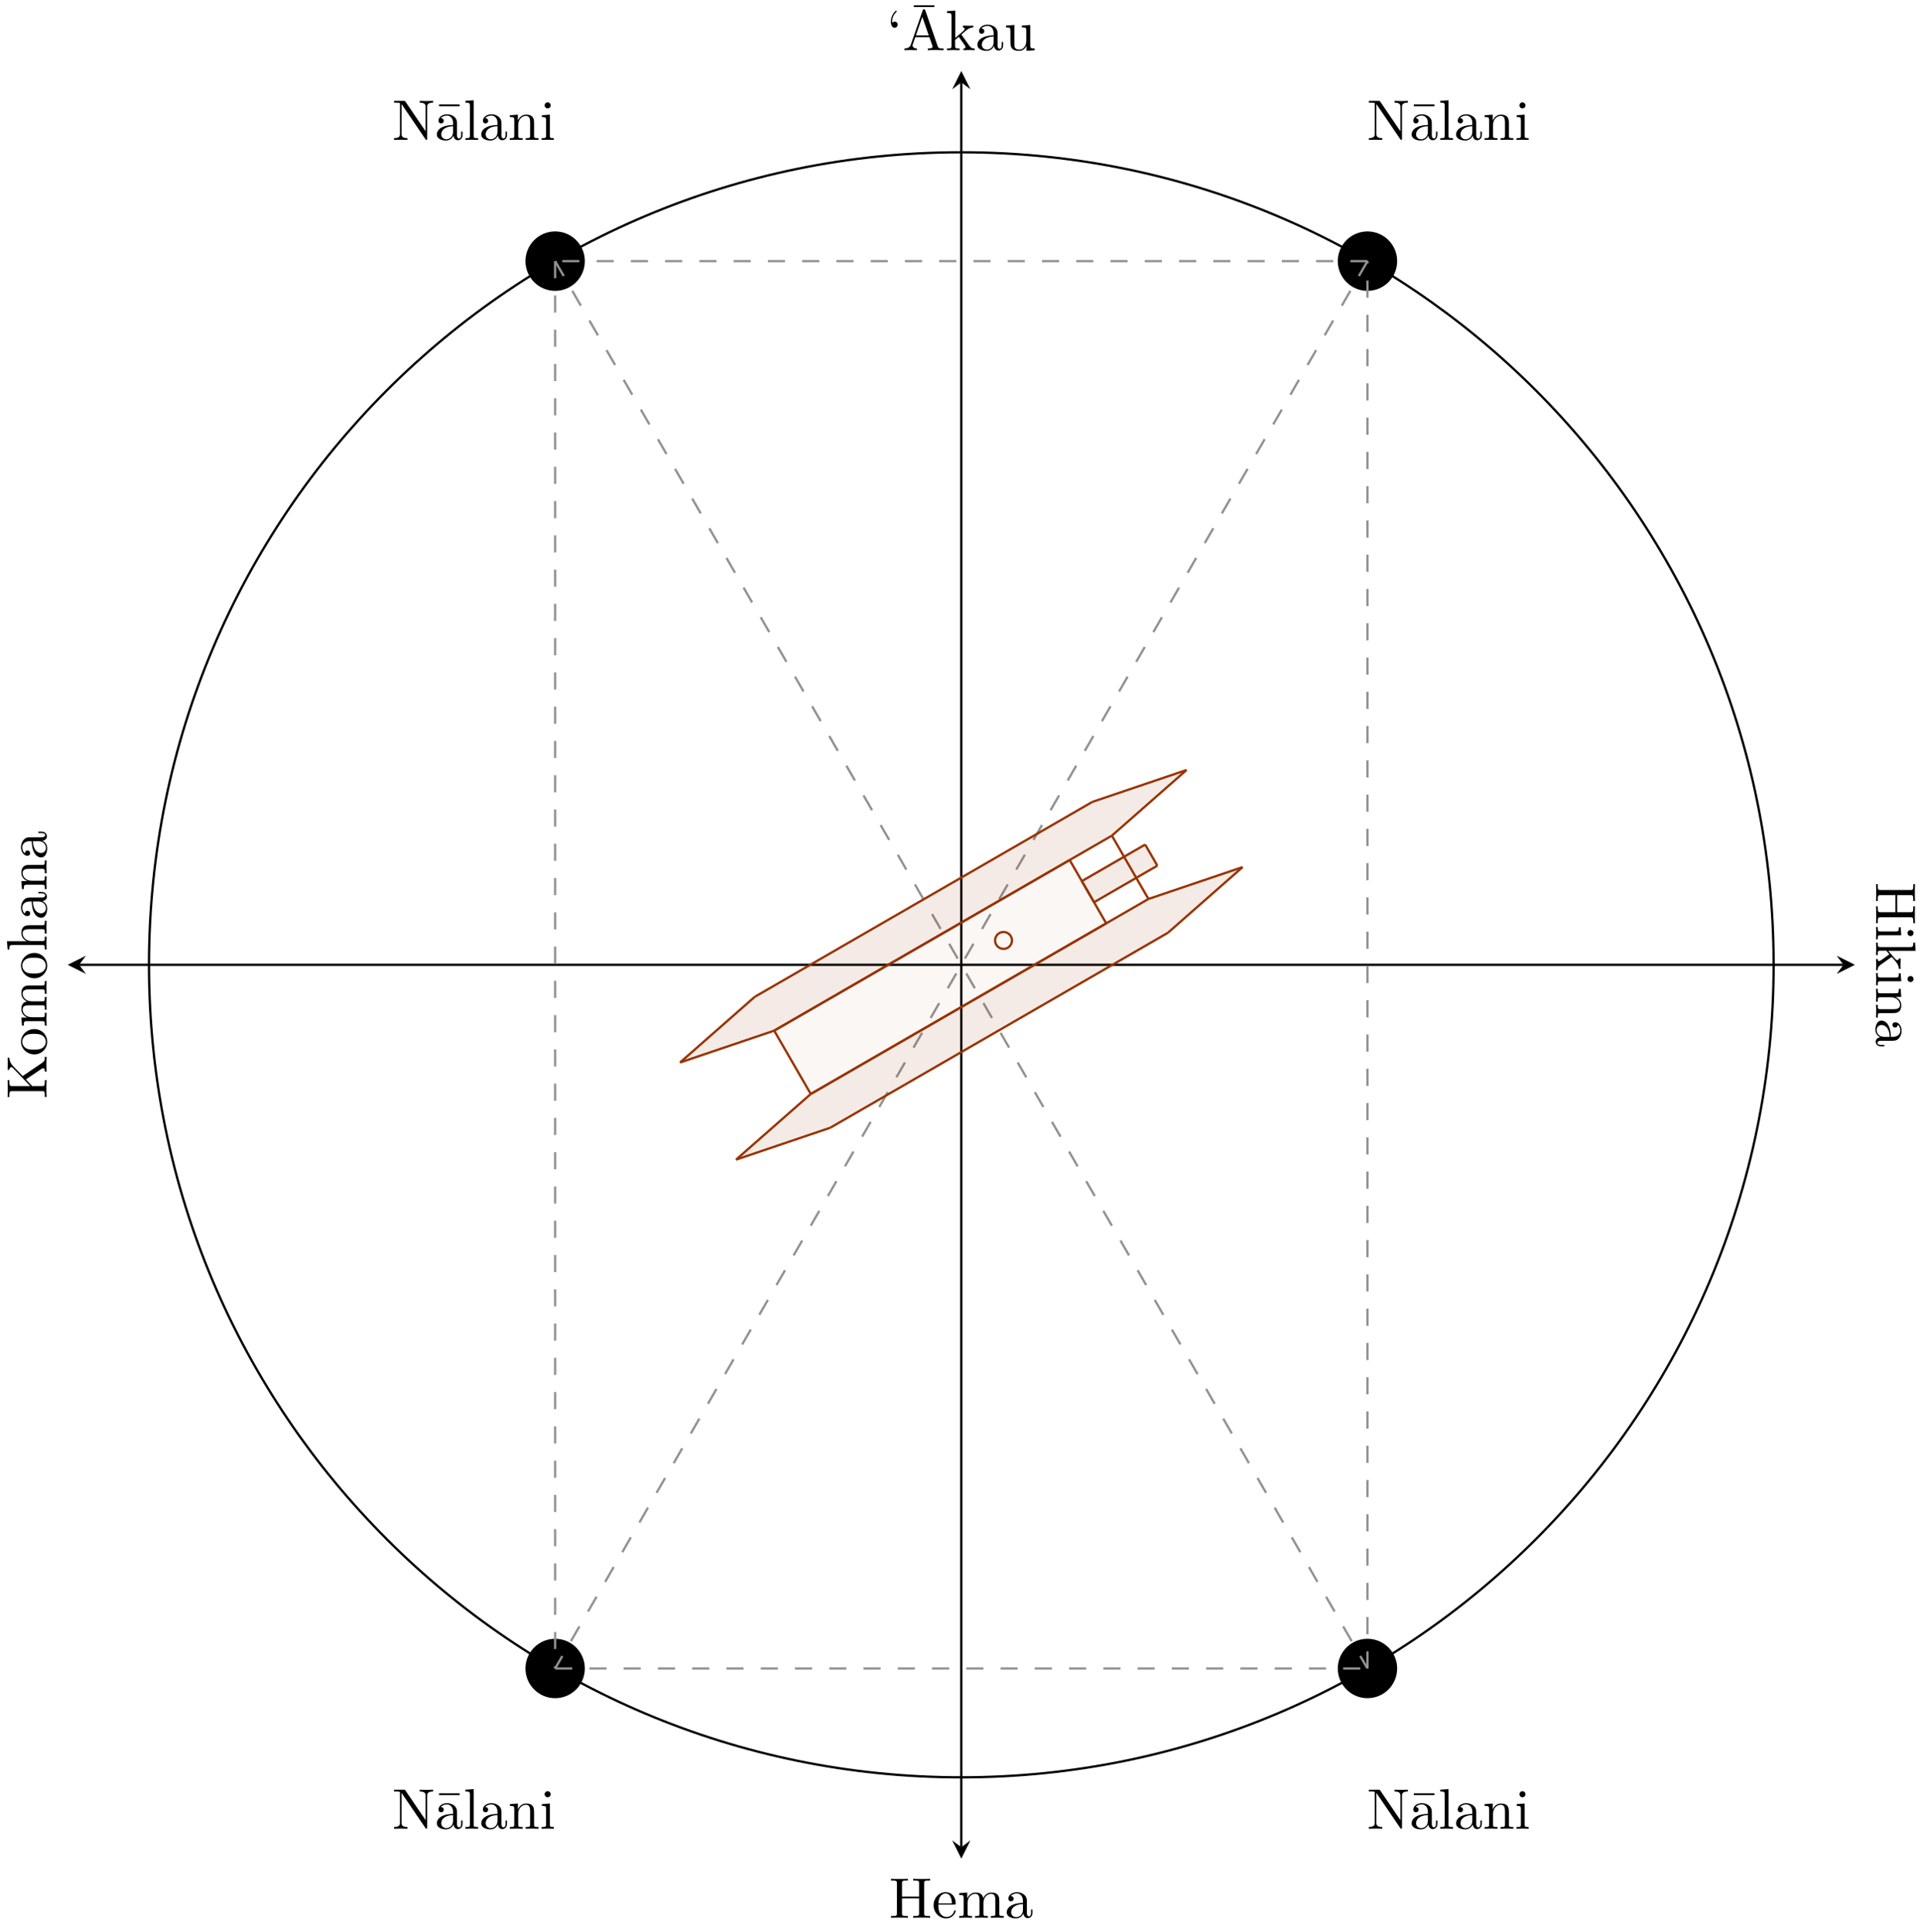 <svg xmlns="http://www.w3.org/2000/svg" xmlns:xlink="http://www.w3.org/1999/xlink" version="1.1" width="335" height="337" viewBox="0 0 335 337">
<defs>
<path id="font_1_62" d="M.716 0V.031H.692C.615 .031 .613 .042 .613 .078V.605C.613 .641 .615 .652 .692 .652H.716V.683C.681 .68 .607 .68 .569 .68 .531 .68 .456 .68 .421 .683V.652H.445C.522 .652 .524 .641 .524 .605V.371H.225V.605C.225 .641 .227 .652 .304 .652H.328V.683C.293 .68 .219 .68 .181 .68 .143 .68 .068 .68 .033 .683V.652H.057C.134 .652 .136 .641 .136 .605V.078C.136 .042 .134 .031 .057 .031H.033V0C.068 .003 .142 .003 .18 .003 .218 .003 .293 .003 .328 0V.031H.304C.227 .031 .225 .042 .225 .078V.34H.524V.078C.524 .042 .522 .031 .445 .031H.421V0C.456 .003 .53 .003 .568 .003 .606 .003 .681 .003 .716 0Z"/>
<path id="font_1_66" d="M.247 0V.031C.181 .031 .177 .036 .177 .075V.442L.037 .431V.4C.102 .4 .111 .394 .111 .345V.076C.111 .031 .1 .031 .033 .031V0L.143 .003C.178 .003 .213 .001 .247 0M.192 .604C.192 .631 .169 .657 .139 .657 .105 .657 .085 .629 .085 .604 .085 .577 .108 .551 .138 .551 .172 .551 .192 .579 .192 .604Z"/>
<path id="font_1_70" d="M.511 0V.031C.474 .031 .452 .031 .414 .084L.287 .263C.286 .265 .281 .271 .281 .274 .281 .278 .352 .338 .362 .346 .425 .397 .467 .399 .488 .4V.431C.459 .428 .446 .428 .418 .428 .382 .428 .32 .43 .306 .431V.4C.325 .399 .335 .388 .335 .375 .335 .355 .321 .343 .313 .336L.172 .214V.694L.028 .683V.652C.098 .652 .106 .645 .106 .596V.076C.106 .031 .095 .031 .028 .031V0L.137 .003 .247 0V.031C.18 .031 .169 .031 .169 .076V.179L.233 .234C.31 .128 .352 .072 .352 .054 .352 .035 .335 .031 .316 .031V0L.424 .003C.453 .003 .482 .002 .511 0Z"/>
<path id="font_1_77" d="M.535 0V.031C.483 .031 .458 .031 .457 .061V.252C.457 .338 .457 .369 .426 .405 .412 .422 .379 .442 .321 .442 .248 .442 .201 .399 .173 .337V.442L.032 .431V.4C.102 .4 .11 .393 .11 .344V.076C.11 .031 .099 .031 .032 .031V0L.145 .003 .257 0V.031C.19 .031 .179 .031 .179 .076V.26C.179 .364 .25 .42 .314 .42 .377 .42 .388 .366 .388 .309V.076C.388 .031 .377 .031 .31 .031V0L.423 .003 .535 0Z"/>
<path id="font_1_28" d="M.483 .089V.145H.458V.089C.458 .031 .433 .025 .422 .025 .389 .025 .385 .07 .385 .075V.275C.385 .317 .385 .356 .349 .393 .31 .432 .26 .448 .212 .448 .13 .448 .061 .401 .061 .335 .061 .305 .081 .288 .107 .288 .135 .288 .153 .308 .153 .334 .153 .346 .148 .379 .102 .38 .129 .415 .178 .426 .21 .426 .259 .426 .316 .387 .316 .298V.261C.265 .258 .195 .255 .132 .225 .057 .191 .032 .139 .032 .095 .032 .014 .129-.011 .192-.011 .258-.011 .304 .029 .323 .076 .327 .036 .354-.006 .401-.006 .422-.006 .483 .008 .483 .089M.316 .14C.316 .045 .244 .011 .199 .011 .15 .011 .109 .046 .109 .096 .109 .151 .151 .234 .316 .24V.14Z"/>
<path id="font_1_69" d="M.736 0V.031C.682 .031 .661 .035 .631 .079L.4 .419 .58 .592C.588 .6 .641 .651 .722 .652V.683C.696 .68 .664 .68 .637 .68 .601 .68 .544 .68 .51 .683V.652C.55 .651 .556 .628 .556 .619 .556 .603 .546 .593 .538 .586L.225 .287V.605C.225 .641 .227 .652 .304 .652H.328V.683C.293 .68 .219 .68 .181 .68 .143 .68 .068 .68 .033 .683V.652H.057C.134 .652 .136 .641 .136 .605V.078C.136 .042 .134 .031 .057 .031H.033V0C.068 .003 .142 .003 .18 .003 .218 .003 .293 .003 .328 0V.031H.304C.227 .031 .225 .042 .225 .078V.253L.341 .363 .522 .095C.528 .086 .537 .073 .537 .061 .537 .031 .498 .031 .478 .031V0C.513 .003 .583 .003 .621 .003L.736 0Z"/>
<path id="font_1_81" d="M.471 .214C.471 .342 .371 .448 .25 .448 .125 .448 .028 .339 .028 .214 .028 .085 .132-.011 .249-.011 .37-.011 .471 .087 .471 .214M.388 .222C.388 .186 .388 .132 .366 .088 .344 .043 .3 .014 .25 .014 .207 .014 .163 .035 .136 .081 .111 .125 .111 .186 .111 .222 .111 .261 .111 .315 .135 .359 .162 .405 .209 .426 .249 .426 .293 .426 .336 .404 .362 .361 .388 .318 .388 .26 .388 .222Z"/>
<path id="font_1_75" d="M.813 0V.031C.761 .031 .736 .031 .735 .061V.252C.735 .338 .735 .369 .704 .405 .69 .422 .657 .442 .599 .442 .515 .442 .471 .382 .454 .344 .44 .431 .366 .442 .321 .442 .248 .442 .201 .399 .173 .337V.442L.032 .431V.4C.102 .4 .11 .393 .11 .344V.076C.11 .031 .099 .031 .032 .031V0L.145 .003 .257 0V.031C.19 .031 .179 .031 .179 .076V.26C.179 .364 .25 .42 .314 .42 .377 .42 .388 .366 .388 .309V.076C.388 .031 .377 .031 .31 .031V0L.423 .003 .535 0V.031C.468 .031 .457 .031 .457 .076V.26C.457 .364 .528 .42 .592 .42 .655 .42 .666 .366 .666 .309V.076C.666 .031 .655 .031 .588 .031V0L.701 .003 .813 0Z"/>
<path id="font_1_63" d="M.535 0V.031C.483 .031 .458 .031 .457 .061V.252C.457 .338 .457 .369 .426 .405 .412 .422 .379 .442 .321 .442 .237 .442 .193 .382 .177 .346H.176V.694L.032 .683V.652C.102 .652 .11 .645 .11 .596V.076C.11 .031 .099 .031 .032 .031V0L.145 .003 .257 0V.031C.19 .031 .179 .031 .179 .076V.26C.179 .364 .25 .42 .314 .42 .377 .42 .388 .366 .388 .309V.076C.388 .031 .377 .031 .31 .031V0L.423 .003 .535 0Z"/>
<path id="font_1_50" d="M.415 .119C.415 .129 .407 .131 .402 .131 .393 .131 .391 .125 .389 .117 .354 .014 .264 .014 .254 .014 .204 .014 .164 .044 .141 .081 .111 .129 .111 .195 .111 .231H.39C.412 .231 .415 .231 .415 .252 .415 .351 .361 .448 .236 .448 .12 .448 .028 .345 .028 .22 .028 .086 .133-.011 .248-.011 .37-.011 .415 .1 .415 .119M.349 .252H.112C.118 .401 .202 .426 .236 .426 .339 .426 .349 .291 .349 .252Z"/>
<path id="font_1_501" d="M.192 .447C.192 .473 .175 .5 .139 .5 .119 .5 .105 .49 .099 .484 .098 .482 .096 .481 .096 .481 .096 .481 .094 .495 .094 .499 .094 .531 .101 .603 .164 .665 .176 .677 .176 .679 .176 .682 .176 .689 .171 .693 .166 .693 .155 .693 .072 .617 .072 .499 .072 .439 .096 .394 .139 .394 .174 .394 .192 .421 .192 .447Z"/>
<path id="font_1_172" d="M.717 0V.031H.699C.639 .031 .625 .038 .614 .071L.398 .696C.393 .709 .391 .716 .375 .716 .359 .716 .356 .71 .351 .696L.144 .098C.126 .047 .086 .032 .032 .031V0L.134 .003 .249 0V.031C.199 .031 .174 .056 .174 .082 .174 .085 .175 .095 .176 .097L.222 .228H.469L.522 .075C.523 .071 .525 .065 .525 .061 .525 .031 .469 .031 .442 .031V0C.478 .003 .548 .003 .586 .003L.717 0M.458 .259H.233L.345 .584 .458 .259M.556 .756V.787H.195V.756H.556Z"/>
<path id="font_1_109" d="M.535 0V.031C.465 .031 .457 .038 .457 .087V.442L.31 .431V.4C.38 .4 .388 .393 .388 .344V.166C.388 .079 .34 .011 .267 .011 .183 .011 .179 .058 .179 .11V.442L.032 .431V.4C.11 .4 .11 .397 .11 .308V.158C.11 .08 .11-.011 .262-.011 .318-.011 .362 .017 .391 .079V-.011L.535 0Z"/>
<path id="font_1_76" d="M.716 .652V.683L.599 .68 .482 .683V.652C.585 .652 .585 .605 .585 .578V.151L.232 .67C.223 .682 .222 .683 .203 .683H.033V.652H.062C.077 .652 .097 .651 .112 .65 .135 .647 .136 .646 .136 .627V.105C.136 .078 .136 .031 .033 .031V0L.15 .003 .267 0V.031C.164 .031 .164 .078 .164 .105V.625C.169 .62 .17 .619 .174 .613L.582 .013C.591 .001 .592 0 .599 0 .613 0 .613 .007 .613 .026V.578C.613 .605 .613 .652 .716 .652Z"/>
<path id="font_1_173" d="M.483 .089V.145H.458V.089C.458 .031 .433 .025 .422 .025 .389 .025 .385 .07 .385 .075V.275C.385 .317 .385 .356 .349 .393 .31 .432 .26 .448 .212 .448 .13 .448 .061 .401 .061 .335 .061 .305 .081 .288 .107 .288 .135 .288 .153 .308 .153 .334 .153 .346 .148 .379 .102 .38 .129 .415 .178 .426 .21 .426 .259 .426 .316 .387 .316 .298V.261C.265 .258 .195 .255 .132 .225 .057 .191 .032 .139 .032 .095 .032 .014 .129-.011 .192-.011 .258-.011 .304 .029 .323 .076 .327 .036 .354-.006 .401-.006 .422-.006 .483 .008 .483 .089M.316 .14C.316 .045 .244 .011 .199 .011 .15 .011 .109 .046 .109 .096 .109 .151 .151 .234 .316 .24V.14M.431 .589V.62H.07V.589H.431Z"/>
<path id="font_1_72" d="M.255 0V.031C.188 .031 .177 .031 .177 .076V.694L.033 .683V.652C.103 .652 .111 .645 .111 .596V.076C.111 .031 .1 .031 .033 .031V0L.144 .003 .255 0Z"/>
</defs>
<path transform="matrix(1,0,0,-1,167.729,168.298)" stroke-width=".399" stroke-linecap="butt" stroke-miterlimit="10" stroke-linejoin="miter" fill="none" stroke="#000000" d="M-153.916 0H153.916"/>
<path transform="matrix(-1,-0,0,1,13.805,168.298)" d="M1.993 0-1.196 1.594 0 0-1.196-1.594"/>
<path transform="matrix(1,0,0,-1,321.652,168.298)" d="M1.993 0-1.196 1.594 0 0-1.196-1.594"/>
<use data-text="H" xlink:href="#font_1_62" transform="matrix(0,9.963,9.963,0,327.328,153.902)"/>
<use data-text="i" xlink:href="#font_1_66" transform="matrix(0,9.963,9.963,0,327.328,161.374)"/>
<use data-text="k" xlink:href="#font_1_70" transform="matrix(0,9.963,9.963,0,327.328,164.144)"/>
<use data-text="i" xlink:href="#font_1_66" transform="matrix(0,9.963,9.963,0,327.328,169.404)"/>
<use data-text="n" xlink:href="#font_1_77" transform="matrix(0,9.963,9.963,0,327.328,172.174)"/>
<use data-text="a" xlink:href="#font_1_28" transform="matrix(0,9.963,9.963,0,327.328,177.713)"/>
<use data-text="K" xlink:href="#font_1_69" transform="matrix(0,-9.963,-9.963,-0,8.13,191.687)"/>
<use data-text="o" xlink:href="#font_1_81" transform="matrix(0,-9.963,-9.963,-0,8.13,184.205)"/>
<use data-text="m" xlink:href="#font_1_75" transform="matrix(0,-9.963,-9.963,-0,8.13,179.223)"/>
<use data-text="o" xlink:href="#font_1_81" transform="matrix(0,-9.963,-9.963,-0,8.13,170.924)"/>
<use data-text="h" xlink:href="#font_1_63" transform="matrix(0,-9.963,-9.963,-0,8.13,165.943)"/>
<use data-text="a" xlink:href="#font_1_28" transform="matrix(0,-9.963,-9.963,-0,8.13,160.403)"/>
<use data-text="n" xlink:href="#font_1_77" transform="matrix(0,-9.963,-9.963,-0,8.13,155.422)"/>
<use data-text="a" xlink:href="#font_1_28" transform="matrix(0,-9.963,-9.963,-0,8.13,149.883)"/>
<use data-text="H" xlink:href="#font_1_62" transform="matrix(9.963,0,0,-9.963,155.14,334.534)"/>
<use data-text="e" xlink:href="#font_1_50" transform="matrix(9.963,0,0,-9.963,162.612,334.534)"/>
<use data-text="m" xlink:href="#font_1_75" transform="matrix(9.963,0,0,-9.963,167.036,334.534)"/>
<use data-text="a" xlink:href="#font_1_28" transform="matrix(9.963,0,0,-9.963,175.335,334.534)"/>
<path transform="matrix(1,0,0,-1,167.729,168.298)" stroke-width=".399" stroke-linecap="butt" stroke-miterlimit="10" stroke-linejoin="miter" fill="none" stroke="#000000" d="M0-153.916V153.916"/>
<path transform="matrix(0,1,1,0,167.729,322.217)" d="M1.993 0-1.196 1.594 0 0-1.196-1.594"/>
<path transform="matrix(0,-1,-1,-0,167.729,14.379)" d="M1.993 0-1.196 1.594 0 0-1.196-1.594"/>
<use data-text="&#x2018;" xlink:href="#font_1_501" transform="matrix(9.963,0,0,-9.963,154.717,8.757)"/>
<use data-text="&#x0100;" xlink:href="#font_1_172" transform="matrix(9.963,0,0,-9.963,157.487,8.757)"/>
<use data-text="k" xlink:href="#font_1_70" transform="matrix(9.963,0,0,-9.963,164.959,8.757)"/>
<use data-text="a" xlink:href="#font_1_28" transform="matrix(9.963,0,0,-9.963,170.22,8.757)"/>
<use data-text="u" xlink:href="#font_1_109" transform="matrix(9.963,0,0,-9.963,175.201,8.757)"/>
<path transform="matrix(1,0,0,-1,167.729,168.298)" stroke-width=".399" stroke-linecap="butt" stroke-miterlimit="10" stroke-linejoin="miter" fill="none" stroke="#000000" d="M141.734 0C141.734 78.279 78.279 141.734 0 141.734-78.279 141.734-141.734 78.279-141.734 0-141.734-78.279-78.279-141.734 0-141.734 78.279-141.734 141.734-78.279 141.734 0ZM0 0"/>
<path transform="matrix(1,0,0,-1,167.729,168.298)" d="M75.848 122.746C75.848 125.497 73.618 127.727 70.867 127.727 68.116 127.727 65.886 125.497 65.886 122.746 65.886 119.994 68.116 117.764 70.867 117.764 73.618 117.764 75.848 119.994 75.848 122.746ZM70.867 122.746"/>
<path transform="matrix(1,0,0,-1,167.729,168.298)" stroke-width=".399" stroke-linecap="butt" stroke-miterlimit="10" stroke-linejoin="miter" fill="none" stroke="#000000" d="M75.848 122.746C75.848 125.497 73.618 127.727 70.867 127.727 68.116 127.727 65.886 125.497 65.886 122.746 65.886 119.994 68.116 117.764 70.867 117.764 73.618 117.764 75.848 119.994 75.848 122.746ZM70.867 122.746"/>
<path transform="matrix(1,0,0,-1,167.729,168.298)" d="M-65.886 122.746C-65.886 125.497-68.116 127.727-70.867 127.727-73.618 127.727-75.848 125.497-75.848 122.746-75.848 119.994-73.618 117.764-70.867 117.764-68.116 117.764-65.886 119.994-65.886 122.746ZM-70.867 122.746"/>
<path transform="matrix(1,0,0,-1,167.729,168.298)" stroke-width=".399" stroke-linecap="butt" stroke-miterlimit="10" stroke-linejoin="miter" fill="none" stroke="#000000" d="M-65.886 122.746C-65.886 125.497-68.116 127.727-70.867 127.727-73.618 127.727-75.848 125.497-75.848 122.746-75.848 119.994-73.618 117.764-70.867 117.764-68.116 117.764-65.886 119.994-65.886 122.746ZM-70.867 122.746"/>
<path transform="matrix(1,0,0,-1,167.729,168.298)" d="M-65.886-122.746C-65.886-119.994-68.116-117.764-70.867-117.764-73.618-117.764-75.848-119.994-75.848-122.746-75.848-125.497-73.618-127.727-70.867-127.727-68.116-127.727-65.886-125.497-65.886-122.746ZM-70.867-122.746"/>
<path transform="matrix(1,0,0,-1,167.729,168.298)" stroke-width=".399" stroke-linecap="butt" stroke-miterlimit="10" stroke-linejoin="miter" fill="none" stroke="#000000" d="M-65.886-122.746C-65.886-119.994-68.116-117.764-70.867-117.764-73.618-117.764-75.848-119.994-75.848-122.746-75.848-125.497-73.618-127.727-70.867-127.727-68.116-127.727-65.886-125.497-65.886-122.746ZM-70.867-122.746"/>
<path transform="matrix(1,0,0,-1,167.729,168.298)" d="M75.848-122.746C75.848-119.994 73.618-117.764 70.867-117.764 68.116-117.764 65.886-119.994 65.886-122.746 65.886-125.497 68.116-127.727 70.867-127.727 73.618-127.727 75.848-125.497 75.848-122.746ZM70.867-122.746"/>
<path transform="matrix(1,0,0,-1,167.729,168.298)" stroke-width=".399" stroke-linecap="butt" stroke-miterlimit="10" stroke-linejoin="miter" fill="none" stroke="#000000" d="M75.848-122.746C75.848-119.994 73.618-117.764 70.867-117.764 68.116-117.764 65.886-119.994 65.886-122.746 65.886-125.497 68.116-127.727 70.867-127.727 73.618-127.727 75.848-125.497 75.848-122.746ZM70.867-122.746"/>
<path transform="matrix(1,0,0,-1,167.729,168.298)" stroke-width=".399" stroke-linecap="butt" stroke-miterlimit="10" stroke-linejoin="miter" fill="none" stroke="#000000" d="M85.039 147.294"/>
<use data-text="N" xlink:href="#font_1_76" transform="matrix(9.963,0,0,-9.963,238.514,24.403)"/>
<use data-text="&#x0101;" xlink:href="#font_1_173" transform="matrix(9.963,0,0,-9.963,245.986,24.403)"/>
<use data-text="l" xlink:href="#font_1_72" transform="matrix(9.963,0,0,-9.963,250.968,24.403)"/>
<use data-text="a" xlink:href="#font_1_28" transform="matrix(9.963,0,0,-9.963,253.738,24.403)"/>
<use data-text="n" xlink:href="#font_1_77" transform="matrix(9.963,0,0,-9.963,258.719,24.403)"/>
<use data-text="i" xlink:href="#font_1_66" transform="matrix(9.963,0,0,-9.963,264.259,24.403)"/>
<path transform="matrix(1,0,0,-1,167.729,168.298)" stroke-width=".399" stroke-linecap="butt" stroke-miterlimit="10" stroke-linejoin="miter" fill="none" stroke="#000000" d="M-85.039 147.294"/>
<use data-text="N" xlink:href="#font_1_76" transform="matrix(9.963,0,0,-9.963,68.428,24.403)"/>
<use data-text="&#x0101;" xlink:href="#font_1_173" transform="matrix(9.963,0,0,-9.963,75.9,24.403)"/>
<use data-text="l" xlink:href="#font_1_72" transform="matrix(9.963,0,0,-9.963,80.882,24.403)"/>
<use data-text="a" xlink:href="#font_1_28" transform="matrix(9.963,0,0,-9.963,83.651,24.403)"/>
<use data-text="n" xlink:href="#font_1_77" transform="matrix(9.963,0,0,-9.963,88.633,24.403)"/>
<use data-text="i" xlink:href="#font_1_66" transform="matrix(9.963,0,0,-9.963,94.172,24.403)"/>
<path transform="matrix(1,0,0,-1,167.729,168.298)" stroke-width=".399" stroke-linecap="butt" stroke-miterlimit="10" stroke-linejoin="miter" fill="none" stroke="#000000" d="M-85.039-147.294"/>
<use data-text="N" xlink:href="#font_1_76" transform="matrix(9.963,0,0,-9.963,68.428,318.998)"/>
<use data-text="&#x0101;" xlink:href="#font_1_173" transform="matrix(9.963,0,0,-9.963,75.9,318.998)"/>
<use data-text="l" xlink:href="#font_1_72" transform="matrix(9.963,0,0,-9.963,80.882,318.998)"/>
<use data-text="a" xlink:href="#font_1_28" transform="matrix(9.963,0,0,-9.963,83.651,318.998)"/>
<use data-text="n" xlink:href="#font_1_77" transform="matrix(9.963,0,0,-9.963,88.633,318.998)"/>
<use data-text="i" xlink:href="#font_1_66" transform="matrix(9.963,0,0,-9.963,94.172,318.998)"/>
<path transform="matrix(1,0,0,-1,167.729,168.298)" stroke-width=".399" stroke-linecap="butt" stroke-miterlimit="10" stroke-linejoin="miter" fill="none" stroke="#000000" d="M85.039-147.294"/>
<use data-text="N" xlink:href="#font_1_76" transform="matrix(9.963,0,0,-9.963,238.514,318.998)"/>
<use data-text="&#x0101;" xlink:href="#font_1_173" transform="matrix(9.963,0,0,-9.963,245.986,318.998)"/>
<use data-text="l" xlink:href="#font_1_72" transform="matrix(9.963,0,0,-9.963,250.968,318.998)"/>
<use data-text="a" xlink:href="#font_1_28" transform="matrix(9.963,0,0,-9.963,253.738,318.998)"/>
<use data-text="n" xlink:href="#font_1_77" transform="matrix(9.963,0,0,-9.963,258.719,318.998)"/>
<use data-text="i" xlink:href="#font_1_66" transform="matrix(9.963,0,0,-9.963,264.259,318.998)"/>
<path transform="matrix(1,0,0,-1,167.729,168.298)" stroke-width=".399" stroke-linecap="butt" stroke-dasharray="2.989,2.989" stroke-miterlimit="10" stroke-linejoin="miter" fill="none" stroke="#929292" d="M70.867 122.746-70.867-122.746"/>
<path transform="matrix(1,0,0,-1,167.729,168.298)" stroke-width=".399" stroke-linecap="butt" stroke-dasharray="2.989,2.989" stroke-miterlimit="10" stroke-linejoin="miter" fill="none" stroke="#929292" d="M-70.867 122.746 70.867-122.746"/>
<path transform="matrix(1,0,0,-1,167.729,168.298)" stroke-width=".399" stroke-linecap="butt" stroke-dasharray="2.989,2.989" stroke-miterlimit="10" stroke-linejoin="miter" fill="none" stroke="#929292" d="M70.867 122.746H-70.867"/>
<path transform="matrix(1,0,0,-1,167.729,168.298)" stroke-width=".399" stroke-linecap="butt" stroke-dasharray="2.989,2.989" stroke-miterlimit="10" stroke-linejoin="miter" fill="none" stroke="#929292" d="M-70.867 122.746V-122.746"/>
<path transform="matrix(1,0,0,-1,167.729,168.298)" stroke-width=".399" stroke-linecap="butt" stroke-dasharray="2.989,2.989" stroke-miterlimit="10" stroke-linejoin="miter" fill="none" stroke="#929292" d="M-70.867-122.746H70.867"/>
<path transform="matrix(1,0,0,-1,167.729,168.298)" stroke-width=".399" stroke-linecap="butt" stroke-dasharray="2.989,2.989" stroke-miterlimit="10" stroke-linejoin="miter" fill="none" stroke="#929292" d="M70.867-122.746V122.746"/>
<path transform="matrix(1,0,0,-1,167.729,168.298)" stroke-width=".399" stroke-linecap="butt" stroke-miterlimit="10" stroke-linejoin="miter" fill="none" stroke="#000000" d="M0 0"/>
<path transform="matrix(1,0,0,-1,167.729,168.298)" d="M-49.079-17.043-36.05-5.593 22.869 28.423 39.299 33.982 26.27 22.532-32.648-11.485Z" fill="#993300" fill-opacity=".1"/>
<path transform="matrix(1,0,0,-1,167.729,168.298)" d="M-39.299-33.982-22.869-28.423 36.05 5.593 49.079 17.043 32.648 11.485-26.27-22.532Z" fill="#993300" fill-opacity=".1"/>
<path transform="matrix(1,0,0,-1,167.729,168.298)" d="M-32.648-11.485-26.27-22.532 25.283 7.233 18.906 18.279Z" fill="#993300" fill-opacity=".04"/>
<path transform="matrix(1,0,0,-1,167.729,168.298)" d="M21.031 14.597 23.157 10.915 34.204 17.293 32.078 20.975Z" fill="#993300" fill-opacity=".1"/>
<path transform="matrix(1,0,0,-1,167.729,168.298)" stroke-width=".399" stroke-linecap="butt" stroke-miterlimit="10" stroke-linejoin="miter" fill="none" stroke="#993300" d="M39.299 33.982 22.869 28.423"/>
<path transform="matrix(1,0,0,-1,167.729,168.298)" stroke-width=".399" stroke-linecap="butt" stroke-miterlimit="10" stroke-linejoin="miter" fill="none" stroke="#993300" d="M22.869 28.423-36.05-5.593"/>
<path transform="matrix(1,0,0,-1,167.729,168.298)" stroke-width=".399" stroke-linecap="butt" stroke-miterlimit="10" stroke-linejoin="miter" fill="none" stroke="#993300" d="M-36.05-5.593-49.079-17.043"/>
<path transform="matrix(1,0,0,-1,167.729,168.298)" stroke-width=".399" stroke-linecap="butt" stroke-miterlimit="10" stroke-linejoin="miter" fill="none" stroke="#993300" d="M-49.079-17.043-32.648-11.485"/>
<path transform="matrix(1,0,0,-1,167.729,168.298)" stroke-width=".399" stroke-linecap="butt" stroke-miterlimit="10" stroke-linejoin="miter" fill="none" stroke="#993300" d="M-32.648-11.485 26.27 22.532"/>
<path transform="matrix(1,0,0,-1,167.729,168.298)" stroke-width=".399" stroke-linecap="butt" stroke-miterlimit="10" stroke-linejoin="miter" fill="none" stroke="#993300" d="M26.27 22.532 39.299 33.982"/>
<path transform="matrix(1,0,0,-1,167.729,168.298)" stroke-width=".399" stroke-linecap="butt" stroke-miterlimit="10" stroke-linejoin="miter" fill="none" stroke="#993300" d="M49.079 17.043 36.05 5.593"/>
<path transform="matrix(1,0,0,-1,167.729,168.298)" stroke-width=".399" stroke-linecap="butt" stroke-miterlimit="10" stroke-linejoin="miter" fill="none" stroke="#993300" d="M36.05 5.593-22.869-28.423"/>
<path transform="matrix(1,0,0,-1,167.729,168.298)" stroke-width=".399" stroke-linecap="butt" stroke-miterlimit="10" stroke-linejoin="miter" fill="none" stroke="#993300" d="M-22.869-28.423-39.299-33.982"/>
<path transform="matrix(1,0,0,-1,167.729,168.298)" stroke-width=".399" stroke-linecap="butt" stroke-miterlimit="10" stroke-linejoin="miter" fill="none" stroke="#993300" d="M-39.299-33.982-26.27-22.532"/>
<path transform="matrix(1,0,0,-1,167.729,168.298)" stroke-width=".399" stroke-linecap="butt" stroke-miterlimit="10" stroke-linejoin="miter" fill="none" stroke="#993300" d="M-26.27-22.532 32.648 11.485"/>
<path transform="matrix(1,0,0,-1,167.729,168.298)" stroke-width=".399" stroke-linecap="butt" stroke-miterlimit="10" stroke-linejoin="miter" fill="none" stroke="#993300" d="M32.648 11.485 49.079 17.043"/>
<path transform="matrix(1,0,0,-1,167.729,168.298)" stroke-width=".399" stroke-linecap="butt" stroke-miterlimit="10" stroke-linejoin="miter" fill="none" stroke="#993300" d="M-32.648-11.485-26.27-22.532"/>
<path transform="matrix(1,0,0,-1,167.729,168.298)" stroke-width=".399" stroke-linecap="butt" stroke-miterlimit="10" stroke-linejoin="miter" fill="none" stroke="#993300" d="M-26.27-22.532 25.283 7.233"/>
<path transform="matrix(1,0,0,-1,167.729,168.298)" stroke-width=".399" stroke-linecap="butt" stroke-miterlimit="10" stroke-linejoin="miter" fill="none" stroke="#993300" d="M25.283 7.233 18.906 18.279"/>
<path transform="matrix(1,0,0,-1,167.729,168.298)" stroke-width=".399" stroke-linecap="butt" stroke-miterlimit="10" stroke-linejoin="miter" fill="none" stroke="#993300" d="M18.906 18.279-32.648-11.485"/>
<path transform="matrix(1,0,0,-1,167.729,168.298)" stroke-width=".399" stroke-linecap="butt" stroke-miterlimit="10" stroke-linejoin="miter" fill="none" stroke="#993300" d="M21.031 14.597 23.157 10.915"/>
<path transform="matrix(1,0,0,-1,167.729,168.298)" stroke-width=".399" stroke-linecap="butt" stroke-miterlimit="10" stroke-linejoin="miter" fill="none" stroke="#993300" d="M23.157 10.915 34.204 17.293"/>
<path transform="matrix(1,0,0,-1,167.729,168.298)" stroke-width=".399" stroke-linecap="butt" stroke-miterlimit="10" stroke-linejoin="miter" fill="none" stroke="#993300" d="M34.204 17.293 32.078 20.975"/>
<path transform="matrix(1,0,0,-1,167.729,168.298)" stroke-width=".399" stroke-linecap="butt" stroke-miterlimit="10" stroke-linejoin="miter" fill="none" stroke="#993300" d="M32.078 20.975 21.031 14.597"/>
<path transform="matrix(1,0,0,-1,167.729,168.298)" stroke-width=".399" stroke-linecap="butt" stroke-miterlimit="10" stroke-linejoin="miter" fill="none" stroke="#993300" d="M26.27 22.532 32.648 11.485"/>
<path transform="matrix(1,0,0,-1,167.729,168.298)" stroke-width=".399" stroke-linecap="butt" stroke-miterlimit="10" stroke-linejoin="miter" fill="none" stroke="#993300" d="M8.101 2.977C8.806 3.383 9.047 4.284 8.64 4.988 8.234 5.693 7.333 5.934 6.628 5.528 5.924 5.121 5.683 4.22 6.089 3.516 6.496 2.811 7.397 2.57 8.101 2.977ZM7.365 4.252"/>
</svg>
